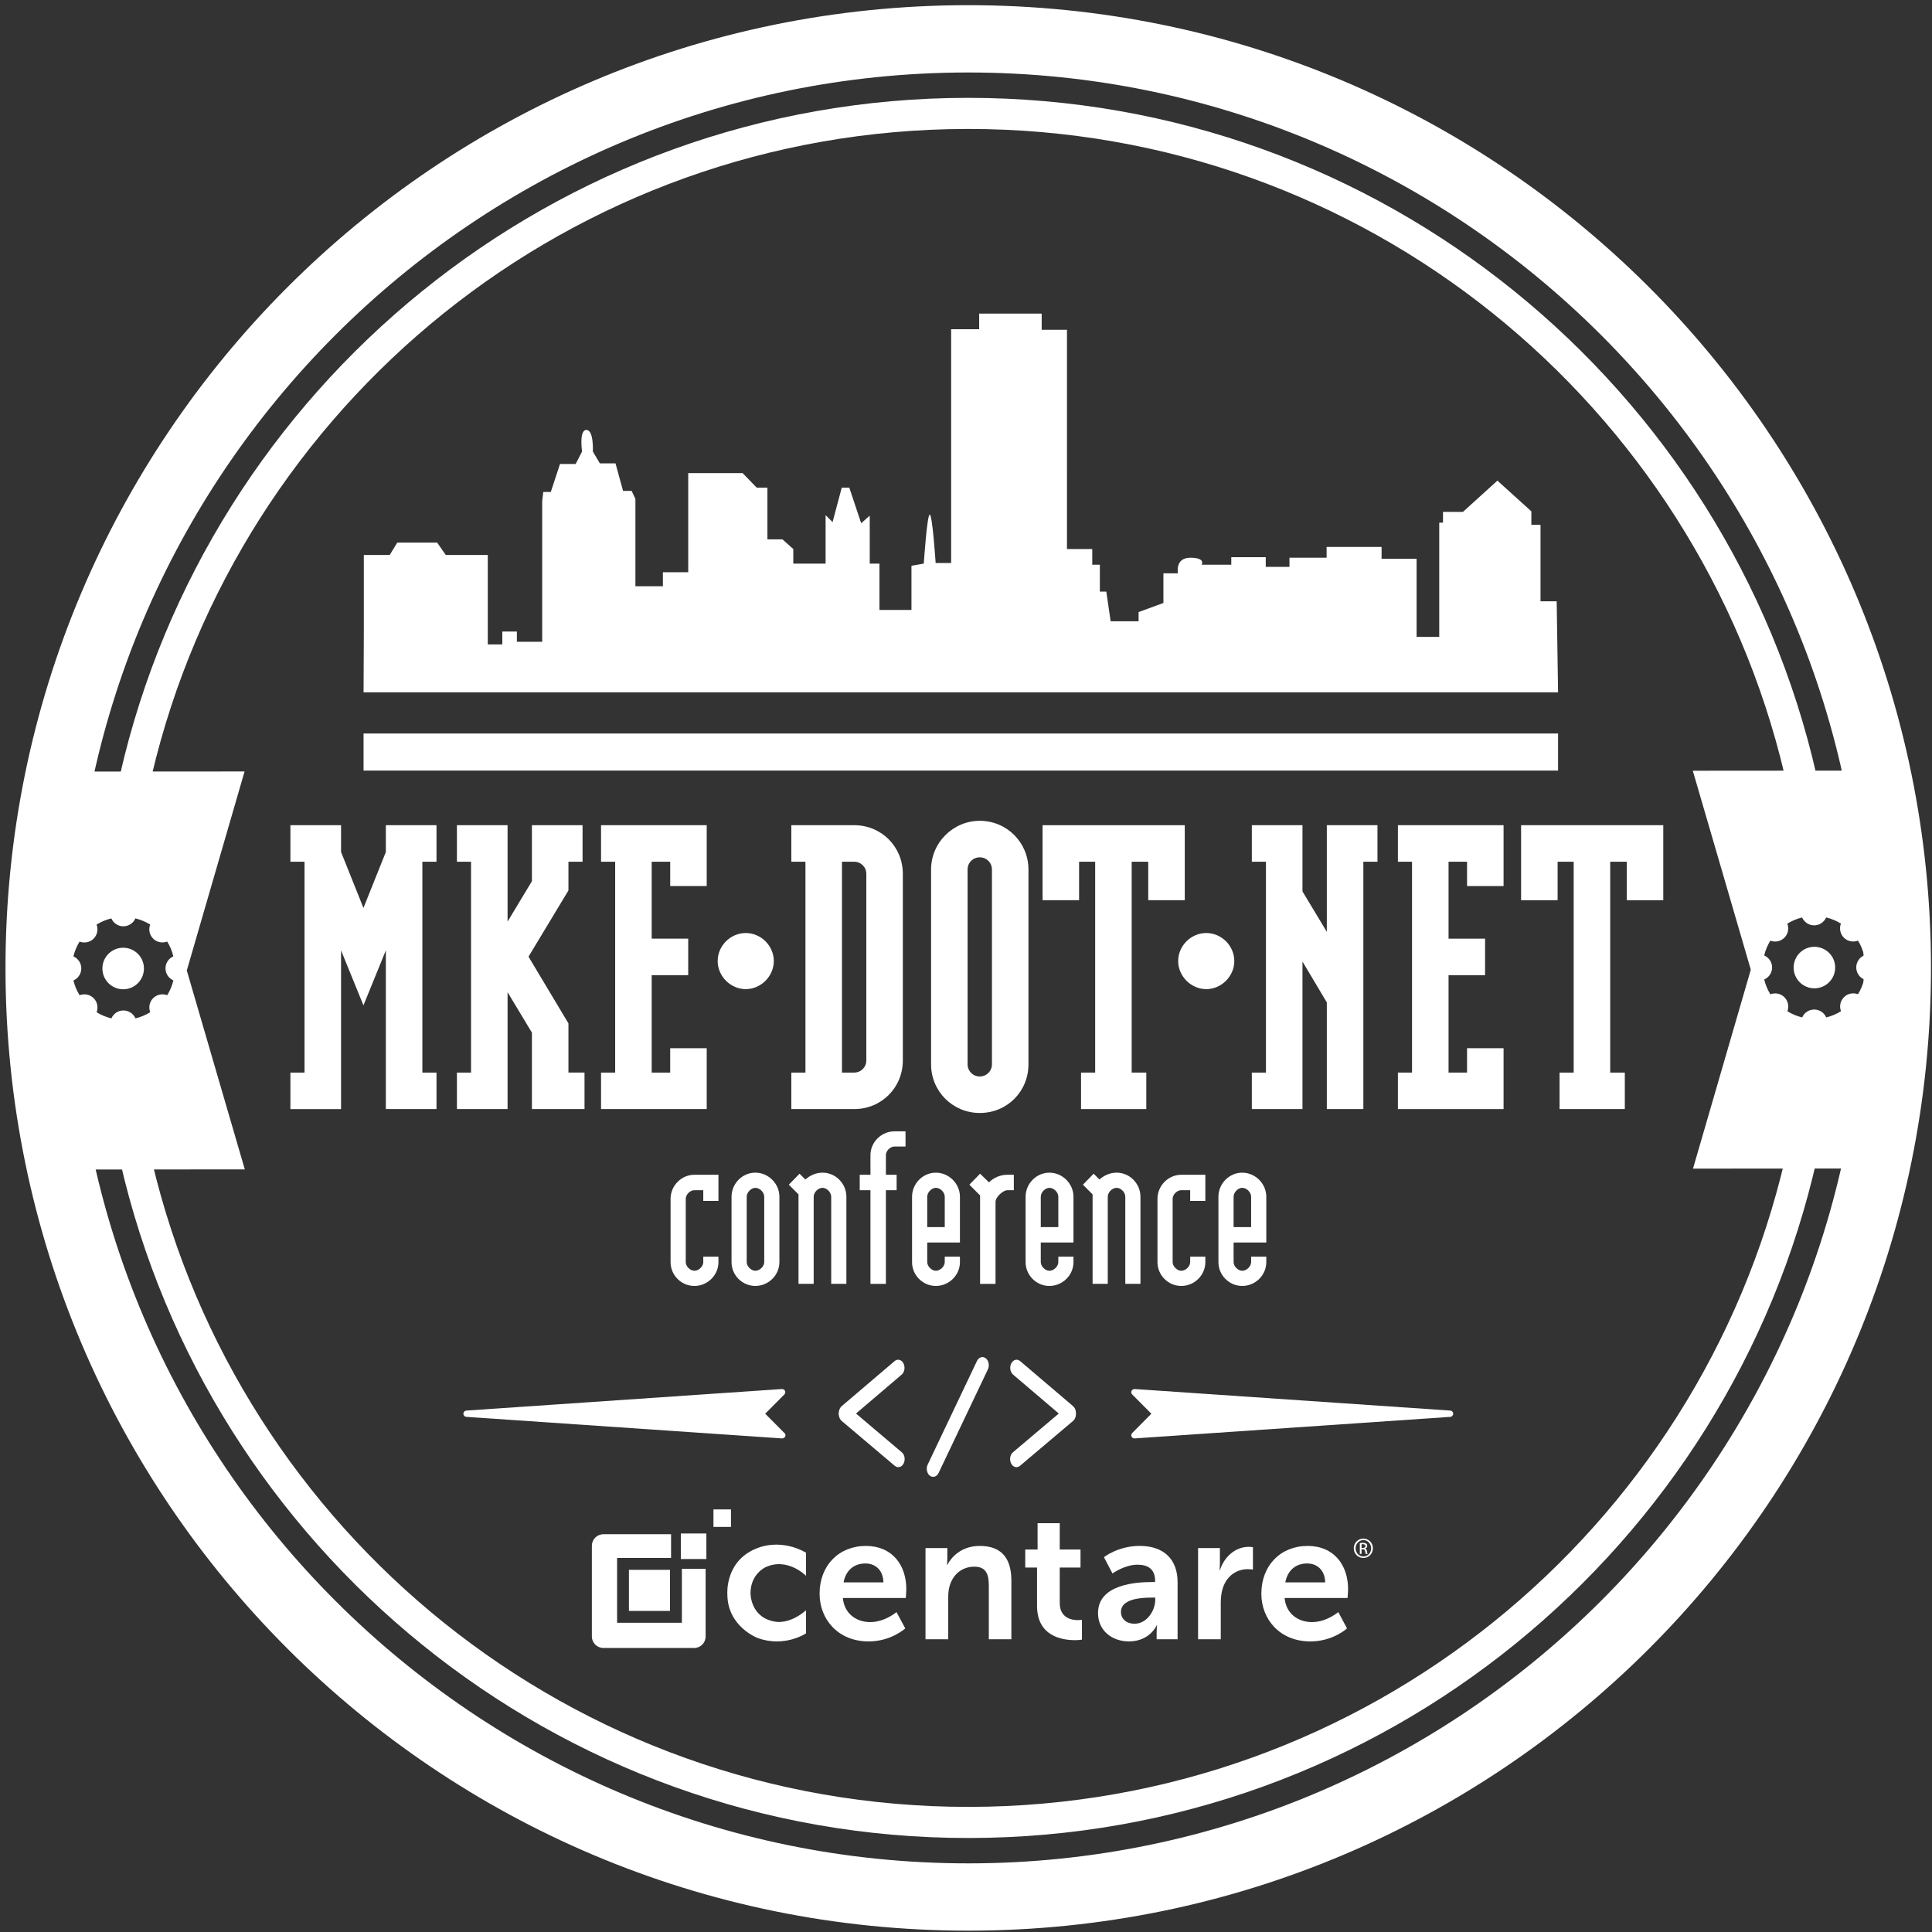 <?xml version="1.0" encoding="utf-8"?>
<!-- Generator: Adobe Illustrator 16.0.0, SVG Export Plug-In . SVG Version: 6.00 Build 0)  -->
<!DOCTYPE svg PUBLIC "-//W3C//DTD SVG 1.1//EN" "http://www.w3.org/Graphics/SVG/1.1/DTD/svg11.dtd">
<svg version="1.1" id="Layer_1" xmlns="http://www.w3.org/2000/svg" xmlns:xlink="http://www.w3.org/1999/xlink" x="0px" y="0px"
	 width="216px" height="216px" viewBox="0 0 216 216" enable-background="new 0 0 216 216" xml:space="preserve">
<rect x="0" y="0" width="216" height="216" fill="#333333" stroke="none"/>
<g>
	<path fill="#FFFFFF" d="M174.039,67.227h-1.807v-8.552h-1.025v-1.507l-3.795-3.432l-3.855,3.495h-2.228v1.205h-0.421v12.77h-2.532
		v-8.732h-3.913v-1.327h-6.146v1.206h-4.154v1.026h-2.651v-1.085h-3.854v0.84h-3.313c0,0,0.482-0.78-1.262-0.78
		c-1.745,0-1.389,1.742-1.389,1.742h-1.624v3.317l-2.775,1.019v1.026h-3.125l-0.484-3.315h-0.722v-3.009h-0.848v-1.747h-2.828
		V36.872h-2.826v-1.809h-6.99v1.745h-3.133v26.14h-1.733c0,0-0.356-5.419-0.66-5.419c-0.301,0-0.666,5.483-0.666,5.483l-1.378,0.242
		v4.939h-3.576v-5.181h-1.088v-5.363l-0.958,0.847l-1.326-3.98h-0.844l-1.027,3.856l-0.78-0.781v5.421h-3.611v-1.626l-1.209-1.083
		h-1.684v-5.786h-1.202l-1.569-1.624h-6.083v11.086h-2.832v1.562h-3.073v-9.758l-0.421-0.903h-0.961l-0.844-3.073h-1.75
		l-0.781-1.323c0,0,0.121-2.413-0.723-2.413c-0.84,0-0.484,2.413-0.484,2.413l-0.718,1.389h-1.749L61.581,55h-0.842l-0.121,1.022
		V71.75h-2.83v-1.146H56.16v1.444h-1.626V62.047h-4.698l-0.962-1.384h-4.459l-0.844,1.384h-2.895v8.856l-0.029,6.5h133.548
		L174.039,67.227z"/>
	<g>
		<path fill="#FFFFFF" d="M38.13,95.252l2.504,6.261l2.505-6.261v-2.994h5.662v4.083h-1.579v23.574h1.579v4.083h-5.662V106.25
			l-2.505,6.152l-2.504-6.152v17.749h-5.662v-4.083h1.579V96.341h-1.579v-4.083h5.662V95.252z"/>
		<path fill="#FFFFFF" d="M56.747,110.932v13.066h-5.662v-4.083h1.579V96.341h-1.579v-4.083h5.662v10.779l2.723-4.519v-6.261h5.662
			v4.083h-1.579v3.212l-4.464,7.404l4.464,7.459v5.499h1.797v4.083h-5.88v-8.548L56.747,110.932z"/>
		<path fill="#FFFFFF" d="M68.777,96.341h-1.579v-4.083h11.814v6.805H74.93v-2.722H72.86v8.602h4.083v4.083H72.86v10.889h2.069
			v-2.723h4.083v6.806H67.198v-4.083h1.579V96.341z"/>
		<path fill="#FFFFFF" d="M86.512,107.45c0,1.694-1.443,3.137-3.138,3.137c-1.694,0-3.137-1.443-3.137-3.137
			c0-1.726,1.443-3.137,3.137-3.137C85.068,104.312,86.512,105.724,86.512,107.45z"/>
		<path fill="#FFFFFF" d="M90.05,119.915V96.341h-1.579v-4.083c0,0,6.098,0,7.023,0c3.049,0,5.444,2.396,5.444,5.444v20.852
			c0,3.049-2.396,5.444-5.444,5.444c-0.436,0-7.023,0-7.023,0v-4.083H90.05z M95.495,96.341c-0.762,0-1.361,0-1.361,0v23.574
			c0,0,0.599,0,1.361,0s1.361-0.599,1.361-1.361c0,0,0-20.743,0-20.852C96.855,96.939,96.257,96.341,95.495,96.341z"/>
		<path fill="#FFFFFF" d="M109.539,91.768c3.049,0,5.444,2.45,5.444,5.444v21.777c0,3.049-2.396,5.444-5.444,5.444
			c-2.994,0-5.444-2.396-5.444-5.444V97.212C104.095,94.218,106.545,91.768,109.539,91.768z M108.178,118.989
			c0,0.763,0.599,1.361,1.361,1.361c0.763,0,1.361-0.599,1.361-1.361V97.212c0-0.762-0.599-1.361-1.361-1.361
			c-0.762,0-1.361,0.599-1.361,1.361V118.989z"/>
		<path fill="#FFFFFF" d="M126.524,96.341v23.574h1.634v4.083h-7.296v-4.083h1.579V96.341h-1.797v4.301h-4.083v-8.384h15.897v8.384
			h-4.083v-4.301H126.524z"/>
		<path fill="#FFFFFF" d="M137.997,107.45c0,1.694-1.443,3.137-3.138,3.137c-1.693,0-3.137-1.443-3.137-3.137
			c0-1.726,1.443-3.137,3.137-3.137C136.554,104.312,137.997,105.724,137.997,107.45z"/>
		<path fill="#FFFFFF" d="M148.341,112.075l-2.722-4.573v16.496h-5.662v-4.083h1.578V96.341h-1.578v-4.083h5.662v7.404l2.722,4.519
			V92.258h5.662v4.083h-1.579v27.657h-4.083V112.075z"/>
		<path fill="#FFFFFF" d="M157.867,96.341h-1.579v-4.083h11.813v6.805h-4.083v-2.722h-2.068v8.602h4.083v4.083h-4.083v10.889h2.068
			v-2.723h4.083v6.806h-11.813v-4.083h1.579V96.341z"/>
		<path fill="#FFFFFF" d="M180.023,96.341v23.574h1.634v4.083h-7.296v-4.083h1.579V96.341h-1.797v4.301h-4.083v-8.384h15.897v8.384
			h-4.083v-4.301H180.023z"/>
	</g>
	<g>
		<g>
			<path fill="#FFFFFF" d="M78.627,134.265v-1.199c0,0-0.497,0-0.994,0c-0.468,0-0.965,0.468-0.965,0.965v7.079
				c0,0.468,0.497,0.965,0.965,0.965c0.497,0,0.994-0.497,0.994-0.965v-0.614h1.697v0.614c0,1.463-1.229,2.662-2.691,2.662
				c-1.463,0-2.662-1.199-2.662-2.662v-7.079c0-1.462,1.199-2.69,2.662-2.69c0.497,0,2.691,0,2.691,0v2.925H78.627z"/>
			<path fill="#FFFFFF" d="M84.448,131.105c1.462,0,2.691,1.229,2.691,2.691v7.312c0,1.463-1.229,2.662-2.691,2.662
				c-1.463,0-2.662-1.199-2.662-2.662v-7.312C81.786,132.334,82.985,131.105,84.448,131.105z M83.483,141.109
				c0,0.468,0.497,0.965,0.965,0.965c0.497,0,0.994-0.497,0.994-0.965v-7.312c0-0.498-0.497-0.995-0.994-0.995
				c-0.468,0-0.965,0.497-0.965,0.995V141.109z"/>
			<path fill="#FFFFFF" d="M90.035,131.866c0.556-0.469,1.199-0.761,1.93-0.761c1.463,0,2.662,1.229,2.662,2.691v9.74h-1.697v-9.74
				c0-0.498-0.497-0.995-0.965-0.995c-0.497,0-0.994,0.497-0.994,0.995v9.74h-1.697v-10.004l-1.083-1.082l1.2-1.229L90.035,131.866z
				"/>
			<path fill="#FFFFFF" d="M99.044,131.34h1.199v1.726h-1.199v10.472h-1.726v-10.472h-1.2v-1.726h1.2v-2.194
				c0-1.463,1.229-2.662,2.691-2.662c0.234,0,1.229,0,1.229,0v1.697c0,0-0.995,0-1.229,0c-0.497,0-0.965,0.497-0.965,0.965V131.34z"
				/>
			<path fill="#FFFFFF" d="M103.666,138.915v2.194c0,0.468,0.497,0.965,0.965,0.965c0.497,0,0.994-0.497,0.994-0.965v-0.614h1.697
				v0.614c0,1.463-1.229,2.662-2.691,2.662c-1.463,0-2.662-1.199-2.662-2.662v-7.312c0-1.463,1.199-2.691,2.662-2.691
				c1.462,0,2.691,1.229,2.691,2.691v5.118H103.666z M105.625,137.189v-3.393c0-0.498-0.497-0.995-0.994-0.995
				c-0.468,0-0.965,0.497-0.965,0.995v3.393H105.625z"/>
			<path fill="#FFFFFF" d="M110.569,132.188c0.556-0.556,1.316-0.848,2.047-0.848h0.731v1.726h-0.731
				c-0.438,0-1.315,0.731-1.315,1.316v9.155h-1.727c0,0,0-9.682,0-9.887l-1.199-1.199l1.199-1.229L110.569,132.188z"/>
			<path fill="#FFFFFF" d="M116.36,138.915v2.194c0,0.468,0.497,0.965,0.965,0.965c0.497,0,0.995-0.497,0.995-0.965v-0.614h1.696
				v0.614c0,1.463-1.229,2.662-2.691,2.662c-1.462,0-2.661-1.199-2.661-2.662v-7.312c0-1.463,1.199-2.691,2.661-2.691
				c1.463,0,2.691,1.229,2.691,2.691v5.118H116.36z M118.32,137.189v-3.393c0-0.498-0.498-0.995-0.995-0.995
				c-0.468,0-0.965,0.497-0.965,0.995v3.393H118.32z"/>
			<path fill="#FFFFFF" d="M122.913,131.866c0.556-0.469,1.199-0.761,1.931-0.761c1.462,0,2.661,1.229,2.661,2.691v9.74h-1.696
				v-9.74c0-0.498-0.497-0.995-0.965-0.995c-0.498,0-0.995,0.497-0.995,0.995v9.74h-1.696v-10.004l-1.082-1.082l1.199-1.229
				L122.913,131.866z"/>
			<path fill="#FFFFFF" d="M133.063,134.265v-1.199c0,0-0.498,0-0.995,0c-0.468,0-0.965,0.468-0.965,0.965v7.079
				c0,0.468,0.497,0.965,0.965,0.965c0.497,0,0.995-0.497,0.995-0.965v-0.614h1.696v0.614c0,1.463-1.229,2.662-2.691,2.662
				c-1.462,0-2.661-1.199-2.661-2.662v-7.079c0-1.462,1.199-2.69,2.661-2.69c0.497,0,2.691,0,2.691,0v2.925H133.063z"/>
			<path fill="#FFFFFF" d="M137.918,138.915v2.194c0,0.468,0.497,0.965,0.965,0.965c0.497,0,0.995-0.497,0.995-0.965v-0.614h1.696
				v0.614c0,1.463-1.229,2.662-2.691,2.662c-1.462,0-2.661-1.199-2.661-2.662v-7.312c0-1.463,1.199-2.691,2.661-2.691
				c1.463,0,2.691,1.229,2.691,2.691v5.118H137.918z M139.878,137.189v-3.393c0-0.498-0.498-0.995-0.995-0.995
				c-0.468,0-0.965,0.497-0.965,0.995v3.393H139.878z"/>
		</g>
	</g>
	<rect x="40.646" y="82.006" fill="#FFFFFF" width="133.548" height="4.145"/>
	<g>
		<g>
			<path fill="#FFFFFF" d="M104.937,164.678c-0.205,0.43-0.642,0.562-0.981,0.304l0,0c-0.335-0.261-0.445-0.819-0.236-1.245
				l5.507-11.578c0.204-0.429,0.639-0.561,0.978-0.306l0,0c0.34,0.264,0.444,0.824,0.239,1.25L104.937,164.678z"/>
			<g>
				<path fill="#FFFFFF" d="M94.898,158.72c-0.33,0.282-0.772,0.171-0.991-0.244l0,0c-0.22-0.416-0.136-0.979,0.191-1.262
					l5.917-5.04c0.329-0.279,0.771-0.172,0.99,0.245l0,0c0.217,0.415,0.135,0.978-0.192,1.261L94.898,158.72z"/>
				<path fill="#FFFFFF" d="M94.103,158.865c-0.329-0.278-0.419-0.841-0.2-1.26l0,0c0.215-0.416,0.659-0.532,0.988-0.257l5.929,5.02
					c0.332,0.275,0.423,0.833,0.203,1.256l0,0c-0.218,0.42-0.662,0.533-0.987,0.255L94.103,158.865z"/>
			</g>
			<g>
				<path fill="#FFFFFF" d="M119.179,158.72c0.323,0.282,0.765,0.171,0.989-0.244l0,0c0.218-0.416,0.132-0.979-0.192-1.262
					l-5.919-5.04c-0.325-0.279-0.771-0.172-0.991,0.245l0,0c-0.22,0.415-0.132,0.978,0.196,1.261L119.179,158.72z"/>
				<path fill="#FFFFFF" d="M119.968,158.865c0.327-0.278,0.422-0.841,0.202-1.26l0,0c-0.214-0.416-0.659-0.532-0.986-0.257
					l-5.936,5.02c-0.325,0.275-0.418,0.833-0.2,1.256l0,0c0.218,0.42,0.661,0.533,0.989,0.255L119.968,158.865z"/>
			</g>
		</g>
		<g>
			<path fill="#FFFFFF" d="M87.448,160.816c-0.009,0-0.018,0-0.024,0l-35.288-2.409c-0.184-0.012-0.327-0.165-0.327-0.352
				c0-0.183,0.144-0.337,0.327-0.351l35.288-2.409c0.143,0.006,0.283,0.074,0.344,0.206c0.06,0.135,0.031,0.292-0.072,0.396
				l-2.144,2.158l2.088,2.103c0.103,0.062,0.176,0.176,0.176,0.308c0,0.195-0.18,0.346-0.36,0.351
				C87.453,160.816,87.45,160.816,87.448,160.816z"/>
		</g>
		<g>
			<path fill="#FFFFFF" d="M126.83,160.816c-0.141,0-0.265-0.078-0.324-0.206c-0.06-0.133-0.031-0.29,0.073-0.395l2.144-2.16
				l-2.144-2.158c-0.104-0.104-0.133-0.261-0.073-0.396c0.063-0.132,0.203-0.2,0.349-0.206l35.285,2.409
				c0.188,0.014,0.328,0.168,0.328,0.351c0,0.187-0.141,0.34-0.328,0.352l-35.285,2.409
				C126.848,160.816,126.835,160.816,126.83,160.816z"/>
		</g>
	</g>
	<g>
		<g>
			<path fill="#FFFFFF" d="M96.812,172.837c2.939,0,4.516,2.139,4.516,4.839c0,0.299-0.06,0.979-0.06,0.979h-7.035
				c0.161,1.782,1.537,2.698,3.058,2.698c1.641,0,2.938-1.119,2.938-1.119l0.98,1.821c0,0-1.558,1.458-4.099,1.458
				c-3.377,0-5.479-2.438-5.479-5.34C91.632,175.034,93.774,172.837,96.812,172.837 M98.77,176.914
				c-0.039-1.378-0.896-2.117-2.016-2.117c-1.298,0-2.203,0.799-2.44,2.117H98.77z"/>
			<path fill="#FFFFFF" d="M103.474,173.076h2.439v1.179c0,0.378-0.038,0.696-0.038,0.696h0.038
				c0.442-0.854,1.562-2.114,3.619-2.114c2.259,0,3.54,1.179,3.54,3.879v6.558h-2.521v-6.037c0-1.239-0.32-2.081-1.618-2.081
				c-1.361,0-2.362,0.855-2.74,2.081c-0.14,0.417-0.18,0.877-0.18,1.357v4.68h-2.541V173.076z"/>
			<path fill="#FFFFFF" d="M115.941,175.255h-1.317v-2.018h1.379v-2.94h2.478v2.94h2.322v2.018h-2.322v3.96
				c0,1.678,1.322,1.917,2.024,1.917c0.278,0,0.458-0.037,0.458-0.037v2.216c0,0-0.299,0.06-0.782,0.06
				c-1.417,0-4.239-0.418-4.239-3.839V175.255z"/>
			<path fill="#FFFFFF" d="M128.797,176.874h0.344v-0.139c0-1.341-0.842-1.8-1.962-1.8c-1.459,0-2.801,0.98-2.801,0.98l-0.958-1.819
				c0,0,1.576-1.262,4-1.262c2.676,0,4.236,1.479,4.236,4.061v6.378h-2.341v-0.842c0-0.4,0.042-0.718,0.042-0.718h-0.042
				c0.021,0-0.775,1.799-3.096,1.799c-1.819,0-3.459-1.141-3.459-3.18C122.761,177.094,127.138,176.874,128.797,176.874
				 M126.859,181.534c1.34,0,2.299-1.438,2.299-2.679v-0.241h-0.438c-1.3,0-3.399,0.182-3.399,1.601
				C125.32,180.896,125.819,181.534,126.859,181.534"/>
			<path fill="#FFFFFF" d="M133.947,173.076h2.439v1.761c0,0.376-0.042,0.721-0.042,0.721h0.042
				c0.459-1.461,1.679-2.621,3.239-2.621c0.236,0,0.455,0.04,0.455,0.04v2.5c0,0-0.258-0.042-0.596-0.042
				c-1.077,0-2.303,0.62-2.78,2.141c-0.16,0.499-0.22,1.06-0.22,1.659v4.039h-2.538V173.076z"/>
			<path fill="#FFFFFF" d="M146.199,172.837c2.94,0,4.52,2.139,4.52,4.839c0,0.299-0.062,0.979-0.062,0.979h-7.037
				c0.161,1.782,1.539,2.698,3.062,2.698c1.64,0,2.94-1.119,2.94-1.119l0.976,1.821c0,0-1.56,1.458-4.099,1.458
				c-3.377,0-5.479-2.438-5.479-5.34C141.021,175.034,143.161,172.837,146.199,172.837 M148.16,176.914
				c-0.039-1.378-0.898-2.117-2.019-2.117c-1.302,0-2.198,0.799-2.442,2.117H148.16z"/>
			<path fill="#FFFFFF" d="M90.113,173.589v2.587c0,0-2.102-2.141-4.582-0.93c0,0-1.623,0.751-1.623,2.878
				c0,0-0.042,2.846,2.924,3.202c0,0,1.49,0.255,3.281-1.293v2.58c0,0-2.402,1.615-5.395,0.522c0,0-3.399-1.258-3.399-4.908
				c0,0-0.308-3.907,3.567-5.222C84.887,173.006,87.312,172.003,90.113,173.589"/>
			<path fill="#FFFFFF" d="M152.431,172.016c0.591,0,1.062,0.48,1.062,1.081c0,0.611-0.472,1.087-1.067,1.087
				c-0.594,0-1.074-0.476-1.074-1.087c0-0.601,0.48-1.081,1.074-1.081H152.431z M152.426,172.185c-0.479,0-0.866,0.409-0.866,0.912
				c0,0.516,0.388,0.919,0.871,0.919c0.482,0.004,0.865-0.403,0.865-0.913c0-0.509-0.383-0.918-0.865-0.918H152.426z
				 M152.224,173.729h-0.193v-1.211c0.103-0.013,0.198-0.026,0.343-0.026c0.18,0,0.305,0.038,0.374,0.093
				c0.072,0.051,0.109,0.133,0.109,0.248c0,0.158-0.104,0.255-0.235,0.292v0.011c0.107,0.019,0.179,0.117,0.203,0.293
				c0.027,0.188,0.058,0.262,0.076,0.301h-0.2c-0.031-0.039-0.058-0.149-0.082-0.308c-0.028-0.157-0.106-0.213-0.261-0.213h-0.134
				V173.729z M152.224,173.06h0.139c0.16,0,0.294-0.06,0.294-0.209c0-0.106-0.077-0.211-0.294-0.211
				c-0.062,0-0.106,0.007-0.139,0.012V173.06z"/>
		</g>
		<g>
			<path fill="#FFFFFF" d="M76.235,181.429h-7.243v-7.247h6.034v-2.653h-7.564c-0.713,0-1.29,0.578-1.29,1.289v10.141
				c0,0.713,0.577,1.289,1.29,1.289H77.6c0.713,0,1.29-0.576,1.29-1.289v-7.565h-2.654V181.429z"/>
			<rect x="70.316" y="175.51" fill="#FFFFFF" width="4.591" height="4.592"/>
			<polygon fill="#FFFFFF" points="76.117,171.446 76.117,171.528 76.117,174.182 76.117,174.301 76.235,174.301 78.889,174.301 
				78.973,174.301 78.973,171.446 			"/>
			<rect x="79.766" y="168.754" fill="#FFFFFF" width="1.958" height="1.956"/>
		</g>
	</g>
	<path fill="#FFFFFF" d="M108.193,0.579C48.745,0.613,0.583,48.832,0.615,108.278c0.035,59.446,48.253,107.608,107.699,107.572
		c59.445-0.032,107.608-48.248,107.573-107.695C215.854,48.711,167.638,0.544,108.193,0.579z M108.309,208.327
		C53.105,208.358,8.169,163.473,8.14,108.273C8.108,53.07,52.992,8.135,108.196,8.104c55.199-0.03,100.135,44.855,100.166,100.056
		C208.392,163.358,163.508,208.297,108.309,208.327z"/>
	<path fill="#FFFFFF" d="M20.885,108.502l6.485,22.236L3.407,130.76L3.384,86.269l23.959-0.018L20.885,108.502z M19.382,106.918
		c-0.142-0.594-0.377-1.143-0.687-1.651c-0.526,0.201-1.148,0.097-1.572-0.328c-0.428-0.425-0.533-1.043-0.331-1.573
		c-0.507-0.311-1.061-0.545-1.653-0.688c-0.229,0.519-0.744,0.884-1.345,0.884c-0.603,0.002-1.119-0.363-1.346-0.881
		c-0.594,0.14-1.147,0.378-1.653,0.689c0.203,0.527,0.098,1.146-0.328,1.572c-0.424,0.428-1.045,0.531-1.572,0.331
		c-0.31,0.506-0.545,1.06-0.687,1.653c0.519,0.229,0.882,0.742,0.882,1.345c0,0.602-0.363,1.116-0.88,1.347
		c0.143,0.592,0.377,1.146,0.688,1.65c0.527-0.202,1.15-0.095,1.572,0.329c0.425,0.425,0.531,1.043,0.332,1.572
		c0.503,0.31,1.057,0.545,1.653,0.688c0.225-0.521,0.741-0.885,1.342-0.886c0.601,0,1.118,0.364,1.35,0.885
		c0.589-0.143,1.145-0.379,1.649-0.691c-0.205-0.525-0.096-1.145,0.329-1.573c0.425-0.422,1.042-0.53,1.571-0.326
		c0.311-0.509,0.545-1.061,0.688-1.656c-0.519-0.229-0.882-0.743-0.882-1.344C18.503,107.663,18.865,107.148,19.382,106.918z"/>
	<path fill="#FFFFFF" d="M16.094,108.28c0,1.281-1.038,2.323-2.32,2.323c-1.283,0-2.322-1.036-2.326-2.32
		c0-1.288,1.04-2.325,2.324-2.325C15.053,105.956,16.094,106.994,16.094,108.28z"/>
	<g>
		<path fill="#FFFFFF" d="M189.256,86.168l23.96-0.018l0.024,44.488l-23.96,0.016l6.461-22.245L189.256,86.168z M198.123,108.162
			c0.002,0.605-0.365,1.118-0.883,1.348c0.144,0.594,0.379,1.15,0.69,1.653c0.528-0.202,1.146-0.097,1.57,0.328
			c0.424,0.426,0.533,1.043,0.33,1.568c0.507,0.314,1.059,0.545,1.653,0.69c0.229-0.517,0.745-0.884,1.345-0.882
			c0.603-0.002,1.118,0.363,1.348,0.882c0.596-0.146,1.146-0.381,1.652-0.692c-0.204-0.525-0.097-1.146,0.327-1.569
			c0.424-0.427,1.044-0.531,1.571-0.332c0.313-0.504,0.545-1.058,0.688-1.649c-0.519-0.231-0.883-0.745-0.883-1.348
			c0-0.602,0.364-1.118,0.881-1.347c-0.143-0.593-0.378-1.147-0.688-1.651c-0.527,0.203-1.147,0.097-1.573-0.325
			c-0.427-0.428-0.531-1.048-0.334-1.576c-0.501-0.312-1.053-0.545-1.648-0.687c-0.229,0.519-0.745,0.883-1.346,0.883
			c-0.602,0-1.117-0.364-1.344-0.881c-0.596,0.145-1.149,0.378-1.654,0.688c0.202,0.528,0.098,1.147-0.328,1.574
			c-0.424,0.425-1.046,0.532-1.571,0.331c-0.31,0.506-0.545,1.057-0.687,1.651C197.758,107.048,198.123,107.564,198.123,108.162z"/>
		<path fill="#FFFFFF" d="M200.531,108.177c0,1.282,1.042,2.318,2.32,2.318c1.286,0,2.324-1.039,2.324-2.323
			c0-1.283-1.041-2.318-2.327-2.317C201.57,105.854,200.531,106.893,200.531,108.177z"/>
	</g>
	<g>
		<path fill="#FFFFFF" d="M108.198,14.417c44.383-0.022,81.555,30.792,91.32,72.197l3.561-0.002
			c-9.862-43.293-48.653-75.698-94.883-75.672c-46.203,0.023-84.941,32.437-94.783,75.702l3.564-0.004
			C26.723,45.262,63.843,14.445,108.198,14.417z"/>
		<path fill="#FFFFFF" d="M199.586,129.516c-9.644,41.516-46.826,72.47-91.282,72.497c-44.37,0.023-81.539-30.776-91.312-72.165
			l-3.562,0.002c9.87,43.275,48.655,75.668,94.875,75.641c46.303-0.024,85.106-32.573,94.843-75.979L199.586,129.516z"/>
	</g>
</g>
</svg>
